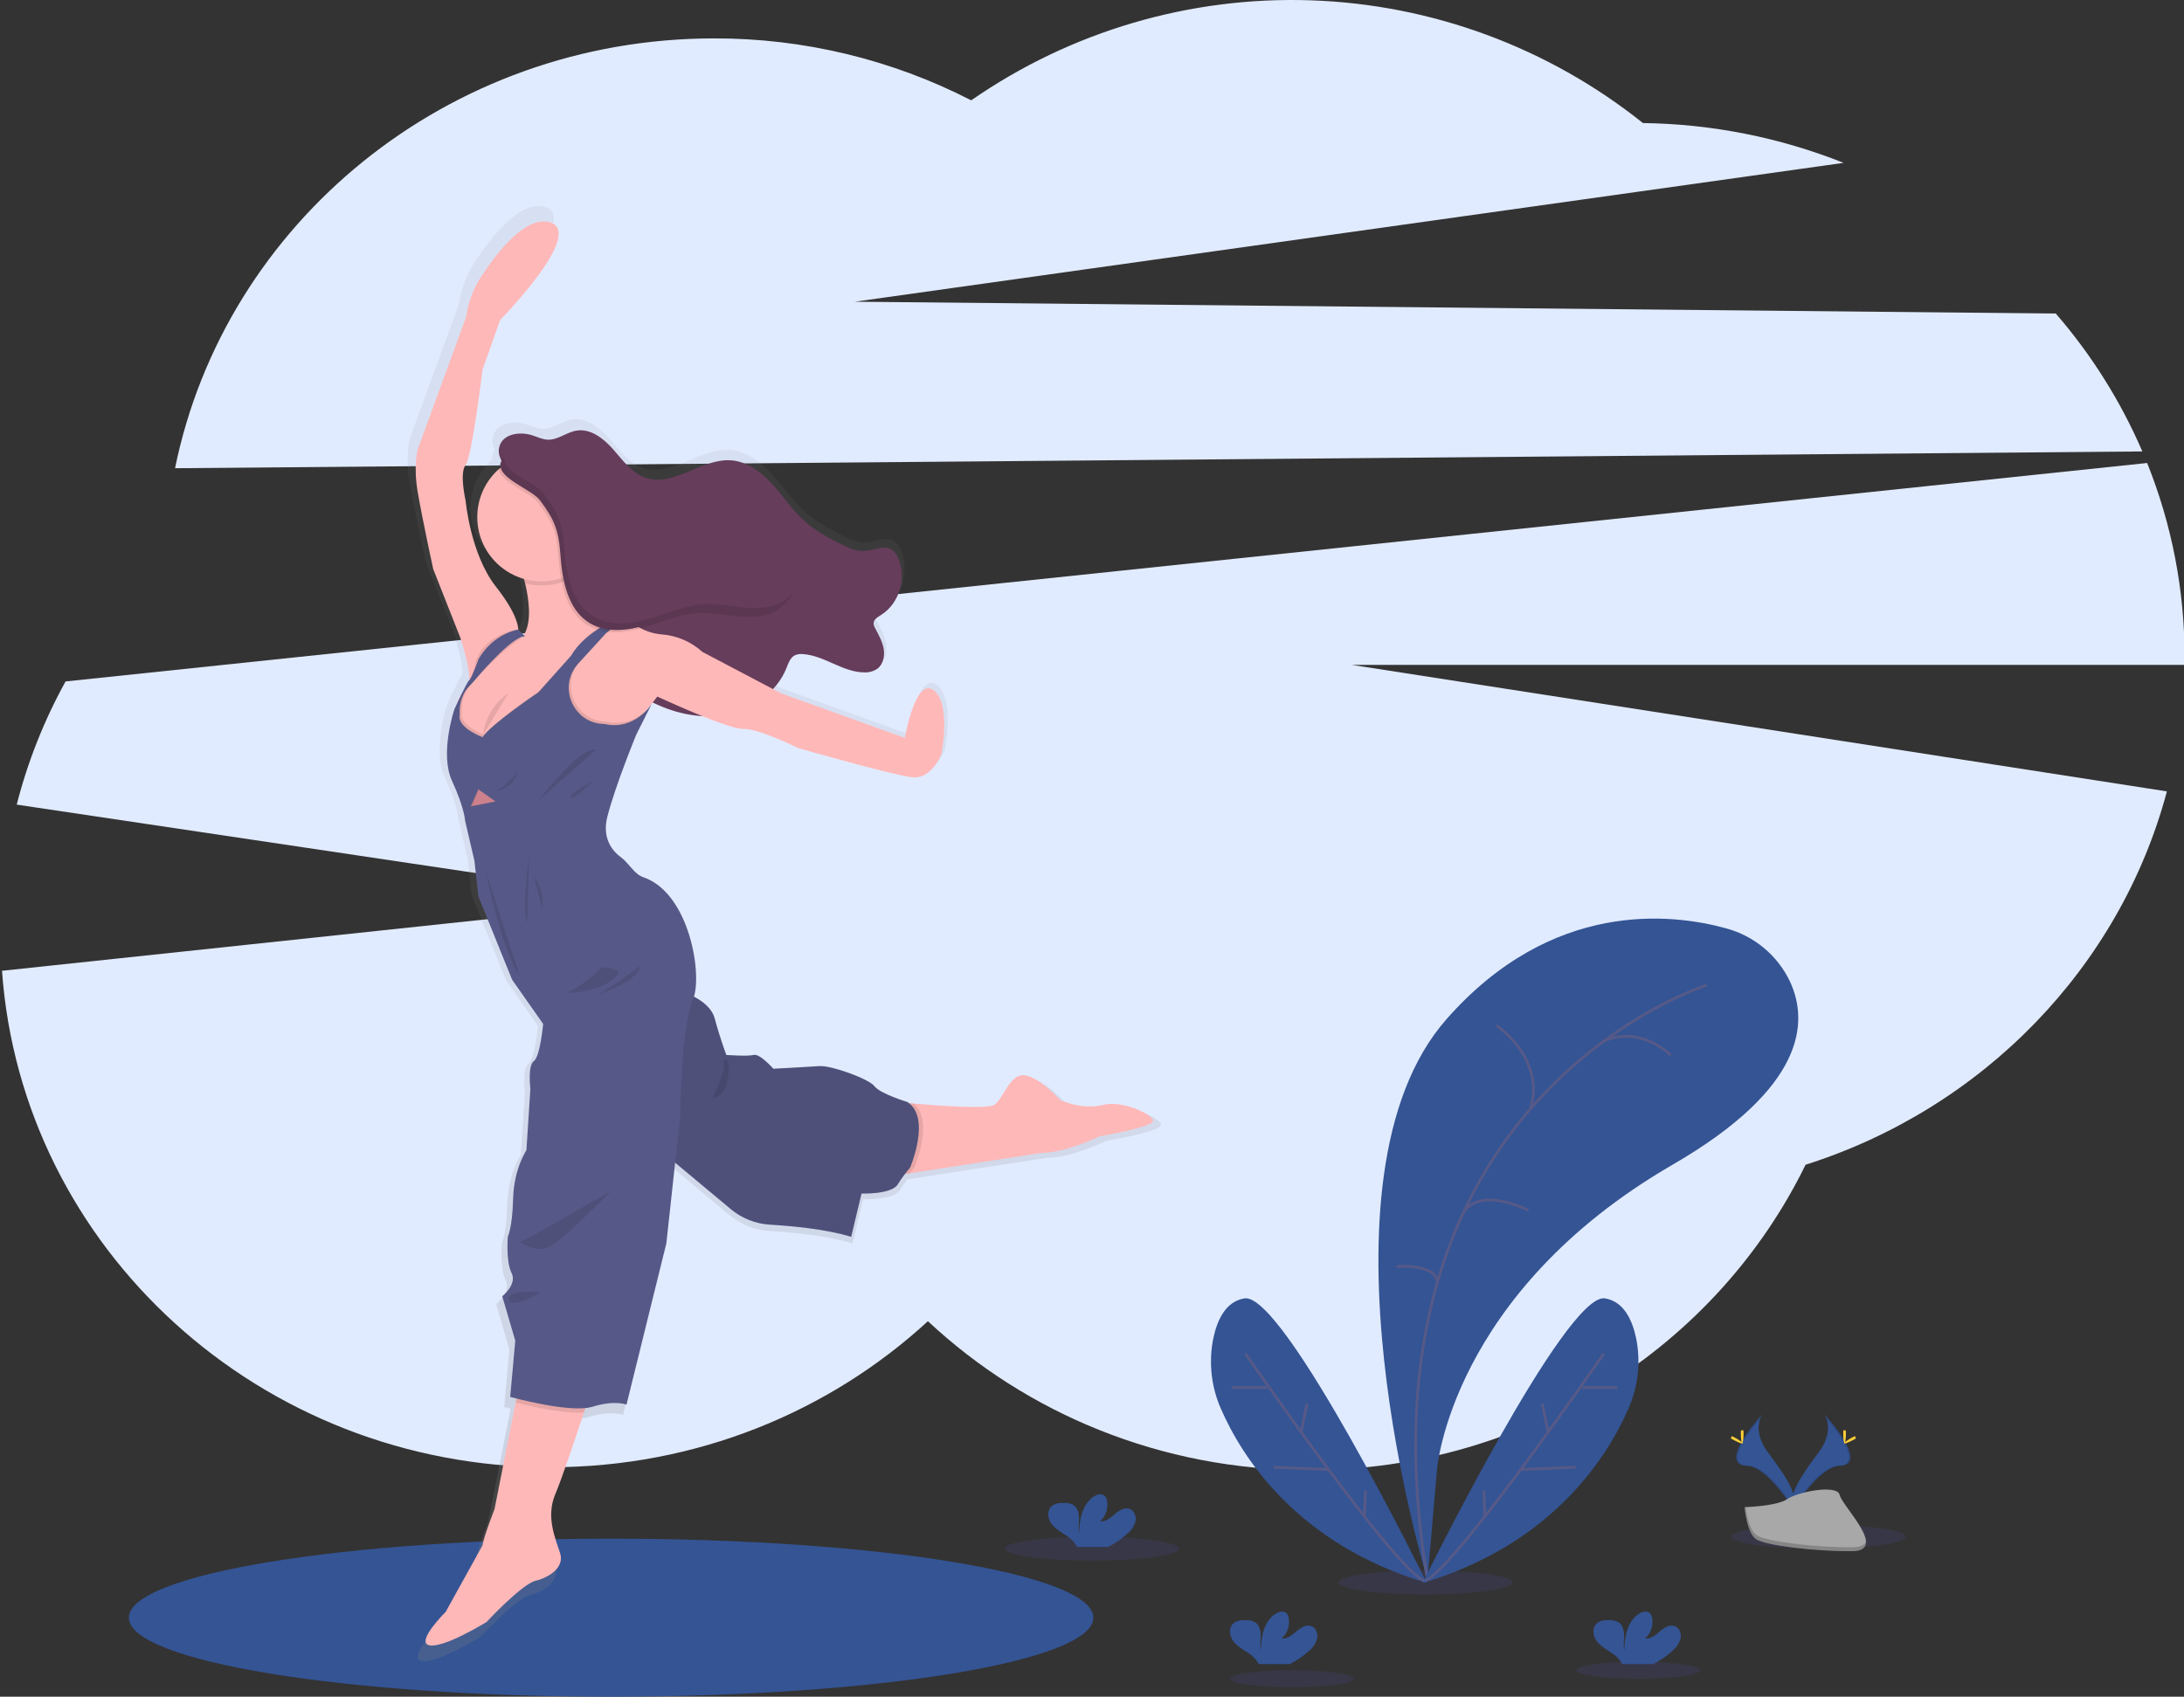 <svg width="785" height="610" viewBox="0 0 785 610" fill="none" xmlns="http://www.w3.org/2000/svg">
<rect x="0" y="0" width="785" height="610" fill="#333333" stroke="none"/>
<path d="M770.028 162.302C762.262 144.277 751.767 127.556 738.913 112.724L307.219 108.471L662.648 58.549C639.688 49.406 615.243 44.555 590.53 44.24C556.53 17.063 514.665 1.588 471.163 0.116C427.66 -1.356 384.845 11.254 349.085 36.07C320.507 21.379 288.827 13.744 256.694 13.805C160.776 13.805 80.847 80.234 62.918 168.334L770.028 162.302Z" fill="#E1EBFF"/>
<path d="M785.207 236.184C785.228 212.294 780.66 188.623 771.754 166.456L23.572 244.988C15.857 258.942 9.955 273.825 6.01 289.274L237.697 323.818L0.719 349.015C7.85 448.744 93.346 527.497 197.786 527.497C250.357 527.497 298.133 507.538 333.524 474.995C369.037 508.156 417.263 528.543 470.399 528.543C549.245 528.543 617.293 483.654 648.981 418.743C712.562 398.57 761.949 347.9 778.855 284.517L485.892 239.04H785.207C785.192 238.085 785.207 237.138 785.207 236.184Z" fill="#E1EBFF"/>
<path d="M219.654 610C315.381 610 392.982 597.279 392.982 581.588C392.982 565.896 315.381 553.176 219.654 553.176C123.928 553.176 46.326 565.896 46.326 581.588C46.326 597.279 123.928 610 219.654 610Z" fill="#345494"/>
<path d="M398.915 398.562C391.119 400.517 383.117 396.715 383.117 396.715C383.117 396.715 376.291 388.812 370.534 387.743C364.776 386.674 362.547 396.027 359.126 398.433C356.759 400.12 339.686 398.914 329.347 398.013L327.568 397.852C327.392 397.723 327.217 397.585 327.026 397.463C327.026 397.463 317.1 394.409 315.03 391.706C312.961 389.003 299.133 384.001 294.842 384.292C290.551 384.582 277.868 385.269 277.868 385.269C277.868 385.269 272.897 379.611 270.652 380.199C268.407 380.787 260.604 380.153 260.604 380.153C260.604 380.153 258.458 374.64 256.313 366.737C255.312 363.049 251.983 360.461 248.723 358.758C251.655 348.832 246.432 320.519 230.214 314.983C226.679 313.777 224.869 309.768 221.861 307.569C219.166 305.607 214.752 300.98 216.913 292.619C219.967 280.913 227.542 262.481 227.542 262.481L233.184 251.211C232.658 252.009 232.06 252.758 231.398 253.448C232.161 252.471 232.925 251.509 233.581 250.699C239.213 253.543 245.354 255.236 251.647 255.678C258.015 258.251 264.376 260.519 266.85 260.435C272.508 260.236 286.939 267.459 286.939 267.459C286.939 267.459 321.658 277.386 328.874 278.187C336.089 278.989 339.602 269.605 339.602 269.605C339.602 269.605 343.351 251.104 336.693 246.202C330.034 241.3 326.163 263.764 326.163 263.764L280.739 247.393L277.937 245.919C280.112 243.617 281.84 240.929 283.03 237.994C283.732 236.245 284.373 234.244 286.046 233.374C286.496 233.15 286.982 233.008 287.481 232.954C287.896 232.927 288.311 232.927 288.726 232.954C296.606 233.435 303.378 239.635 311.274 239.666C311.564 239.666 311.854 239.666 312.144 239.666C313.649 239.661 315.119 239.209 316.367 238.368C317.071 237.794 317.65 237.082 318.068 236.276C318.485 235.469 318.733 234.586 318.795 233.679C318.68 233.925 318.552 234.164 318.413 234.397C318.619 233.274 318.619 232.123 318.413 230.999C317.924 228.319 316.527 225.914 315.275 223.494C314.921 222.929 314.721 222.281 314.694 221.615C314.73 221.267 314.836 220.931 315.005 220.625C315.174 220.319 315.404 220.051 315.679 219.836C315.691 219.908 315.706 219.979 315.725 220.05C316.32 219.49 316.982 219.005 317.695 218.607C319.625 217.341 321.274 215.692 322.541 213.763C323.807 211.833 324.663 209.664 325.056 207.39C324.865 207.955 324.636 208.512 324.392 209.062C325.566 205.186 325.281 201.014 323.59 197.334C323.152 196.287 322.453 195.369 321.559 194.669C318.711 192.669 314.885 194.799 311.411 195.028C308.357 195.227 305.394 193.86 302.638 192.478C297.934 190.118 293.254 187.568 289.337 184.079C284.885 180.085 281.579 174.992 277.563 170.571C273.546 166.15 268.392 162.21 262.413 161.767C251.548 160.927 241.301 171.694 230.97 168.181C225.931 166.479 222.617 161.821 219.112 157.82C215.607 153.819 210.789 149.978 205.536 150.841C201.886 151.452 198.725 154.284 195.029 154.178C193.098 154.116 191.303 153.254 189.471 152.65C185.034 151.162 178.956 151.887 177.376 156.3C177.065 157.199 176.956 158.155 177.055 159.101C177.154 160.047 177.459 160.96 177.949 161.775C177.715 162.103 177.506 162.447 177.322 162.806C176.943 163.505 176.811 164.313 176.948 165.096C173.808 167.915 171.481 171.524 170.21 175.548C168.939 179.572 168.771 183.863 169.722 187.974C170.673 192.085 172.71 195.866 175.619 198.922C178.529 201.979 182.204 204.199 186.264 205.351C186.409 205.909 186.554 206.466 186.691 207.031C188.173 213.269 188.944 220.294 186.752 225.028C186.615 225.318 186.47 225.601 186.31 225.876L186.119 225.96L186.203 226.044L186.119 225.96L185.844 225.677L184.179 223.936C184.088 222.119 183.064 217.248 175.948 208.207C166.579 196.303 164.823 176.603 164.823 176.603C164.823 176.603 162.486 166.463 164.823 163.539C167.159 160.614 171.069 128.415 171.069 128.415L177.529 110.288C177.529 110.288 208.934 78.295 195.854 74.401C186.974 71.751 176.383 85.404 170.504 94.429C167.616 98.861 165.749 103.879 165.037 109.12L147.284 157.69C147.284 157.69 145.528 163.546 147.284 173.687C149.04 183.827 152.942 201.778 152.942 201.778L162.868 226.937C162.868 226.937 166.526 237.803 166.205 242.521C165.77 242.804 164.243 245.828 162.922 248.576L161.952 250.104L161.883 250.722C161.234 252.104 160.784 253.097 160.784 253.097C160.784 253.097 155.256 269.414 159.875 279.424C164.495 289.435 164.678 294.077 164.678 294.077L168.122 308.905L169.557 321.886L181.942 352.512L193.35 368.799C193.35 368.799 192.281 380.794 189.936 382.451C187.592 384.108 188.669 392.691 188.669 392.691L187.203 415.216C187.203 415.216 182.622 421.95 182.331 432.869C182.041 443.788 180.377 446.919 180.377 446.919C180.377 446.919 179.613 456.081 181.743 460.281C183.874 464.481 178.33 468.863 178.33 468.863L183.087 485.196L181.232 505.873C181.232 505.873 182.095 506.11 183.523 506.469L183.232 507.95L175.475 547.121C175.475 547.121 171.283 557.856 171.092 560.384L157.531 584.871C157.531 584.871 146.215 596.088 151.583 597.157C156.951 598.226 172.558 588.574 172.558 588.574C172.558 588.574 185.431 574.723 190.501 573.463C195.572 572.204 201.191 568.577 199.573 563.316C197.954 558.055 194.228 550.053 197.816 541.562C200.107 536.217 204.979 521.709 208.323 511.585C208.506 511.027 208.682 510.493 208.857 509.973C209.742 509.894 210.617 509.728 211.469 509.477C219.662 506.942 223.953 508.714 223.953 508.714L238.583 449.515L241.797 419.812L262.284 436.901C266.337 440.281 271.369 442.27 276.639 442.574C284.709 443.047 297.301 444.216 306.417 447.033L310.235 431.136C310.235 431.136 321.154 431.533 323.498 427.822C324.453 426.295 325.392 424.997 326.163 424.004L327.935 423.729L376.26 416.254C385.232 416.254 397.525 410.199 397.525 410.199L405.039 408.741C405.039 408.741 416.248 406.496 417.256 404.64C418.264 402.785 406.726 396.623 398.915 398.562Z" fill="url(#paint0_linear_1_18)"/>
<path d="M179.628 160.126C181.155 155.819 187.126 155.094 191.471 156.552C193.258 157.148 195.022 157.995 196.908 158.079C200.527 158.186 203.619 155.407 207.193 154.819C212.332 153.964 217.043 157.72 220.471 161.637C223.9 165.555 227.152 170.113 232.085 171.785C242.187 175.191 252.22 164.684 262.849 165.501C268.682 165.952 273.722 169.792 277.654 174.122C281.586 178.451 284.824 183.429 289.176 187.339C292.994 190.775 297.575 193.272 302.195 195.585C304.89 196.937 307.769 198.273 310.777 198.075C314.183 197.853 317.924 195.784 320.704 197.723C321.578 198.409 322.262 199.308 322.689 200.335C326.11 207.451 323.353 216.927 316.657 221.111C315.488 221.837 314.068 222.638 314 224.036C314.021 224.688 314.216 225.323 314.565 225.876C315.786 228.243 317.161 230.602 317.619 233.221C318.077 235.84 317.458 238.856 315.328 240.444C313.937 241.37 312.285 241.822 310.617 241.735C302.89 241.697 296.262 235.626 288.55 235.161C287.563 235.048 286.564 235.201 285.656 235.604C284.022 236.451 283.366 238.413 282.701 240.124C279.128 249.05 270.255 255.258 260.787 256.96C251.319 258.663 241.431 256.265 232.955 251.715C232.336 251.418 231.766 251.027 231.268 250.554C230.56 249.695 230.061 248.683 229.809 247.599C227.213 239.391 223.701 230.801 216.508 226.059C211.843 223.005 205.513 221.287 203.398 216.133C202.069 212.872 202.902 209.169 202.566 205.657C202.235 202.645 201.061 199.788 199.18 197.414C197.298 195.039 194.785 193.244 191.929 192.233C190.677 191.813 189.303 191.516 188.386 190.561C187.642 189.624 187.167 188.502 187.012 187.316C185.874 182.147 185.118 176.687 183.53 171.64C182.316 167.685 178.002 164.654 179.628 160.126Z" fill="#663D5B"/>
<g opacity="0.1">
<path opacity="0.1" d="M316.221 238.07C314.826 238.982 313.175 239.424 311.51 239.33C303.791 239.33 297.163 233.221 289.451 232.763C288.465 232.647 287.466 232.798 286.557 233.198C284.916 234.046 284.267 236.008 283.602 237.719C280.029 246.652 271.149 252.86 261.68 254.563C252.212 256.265 242.324 253.868 233.856 249.317C233.237 249.02 232.668 248.628 232.169 248.156C231.463 247.296 230.964 246.285 230.71 245.201C228.114 236.986 224.602 228.403 217.409 223.654C212.736 220.561 206.406 218.889 204.299 213.728C202.963 210.46 203.795 206.756 203.467 203.252C203.137 200.239 201.963 197.38 200.08 195.005C198.197 192.63 195.681 190.836 192.823 189.828C191.57 189.408 190.196 189.103 189.28 188.156C188.535 187.217 188.062 186.092 187.913 184.903C186.768 179.742 186.019 174.274 184.431 169.235C183.362 165.86 179.995 163.126 180.163 159.522C180.064 159.713 179.977 159.909 179.903 160.11C178.269 164.638 182.591 167.67 183.82 171.564C185.408 176.603 186.157 182.07 187.302 187.232C187.451 188.421 187.924 189.546 188.669 190.485C189.585 191.432 190.96 191.737 192.212 192.157C195.071 193.165 197.588 194.961 199.471 197.337C201.354 199.714 202.528 202.574 202.856 205.588C203.184 209.093 202.352 212.796 203.688 216.064C205.795 221.249 212.125 222.936 216.798 225.99C223.976 230.747 227.488 239.322 230.1 247.538C230.353 248.622 230.852 249.633 231.558 250.493C232.057 250.965 232.626 251.356 233.245 251.654C241.713 256.235 251.571 258.594 261.07 256.899C270.568 255.204 279.395 248.989 282.991 240.055C283.679 238.345 284.312 236.382 285.946 235.535C286.855 235.134 287.854 234.984 288.84 235.1C296.552 235.565 303.18 241.636 310.899 241.666C312.567 241.754 314.218 241.304 315.611 240.383C316.301 239.824 316.868 239.129 317.278 238.34C317.688 237.552 317.931 236.688 317.993 235.802C317.607 236.698 316.997 237.479 316.221 238.07Z" fill="black"/>
<path opacity="0.1" d="M317.55 218.713C316.382 219.477 314.954 220.241 314.885 221.638C314.879 221.918 314.922 222.198 315.015 222.463C315.595 221.914 316.242 221.439 316.939 221.05C318.828 219.813 320.442 218.2 321.681 216.313C322.919 214.425 323.756 212.303 324.14 210.078C323.011 213.633 320.681 216.686 317.55 218.713Z" fill="black"/>
</g>
<path d="M199.611 537.118C196.075 545.426 199.71 553.245 201.329 558.406C202.948 563.568 197.419 567.088 192.456 568.332C187.493 569.577 174.894 583.123 174.894 583.123C174.894 583.123 159.623 592.568 154.37 591.522C149.117 590.476 160.188 579.496 160.188 579.496L173.459 555.535C173.65 553.061 177.75 542.555 177.75 542.555L185.34 504.224L186.348 499.131L213.256 497.505C213.256 497.505 211.843 501.872 209.896 507.775C206.62 517.701 201.825 531.934 199.611 537.118Z" fill="#FFB8B8"/>
<path d="M414.362 403.136C413.407 404.953 402.435 407.145 402.435 407.145L395.082 408.573C395.082 408.573 383.056 414.498 374.275 414.498L326.98 421.82L320.635 422.805V395.974C320.635 395.974 323.827 396.31 328.347 396.737C338.449 397.623 355.163 398.799 357.477 397.15C360.821 394.767 363.012 385.605 368.64 386.658C374.267 387.712 380.956 395.439 380.956 395.439C380.956 395.439 388.783 399.158 396.418 397.249C404.054 395.34 415.316 401.319 414.362 403.136Z" fill="#FFB8B8"/>
<path opacity="0.1" d="M328.652 419.744C328.652 419.744 327.973 420.508 326.98 421.813L320.635 422.798V395.974C320.635 395.974 323.827 396.31 328.347 396.738C335.937 402.732 328.652 419.744 328.652 419.744Z" fill="black"/>
<path d="M237.315 413.544L262.719 434.74C266.687 438.047 271.612 439.993 276.768 440.291C284.664 440.757 296.988 441.894 305.936 444.659L309.663 429.097C309.663 429.097 320.352 429.479 322.643 425.852C323.988 423.711 325.486 421.67 327.125 419.744C327.125 419.744 334.86 401.708 326.079 396.173C326.079 396.173 316.344 393.21 314.336 390.538C312.327 387.865 298.782 383.001 294.582 383.284C290.383 383.566 277.975 384.238 277.975 384.238C277.975 384.238 273.103 378.702 270.912 379.275C268.721 379.848 261.077 379.275 261.077 379.275C261.077 379.275 258.978 373.877 256.878 366.142C254.778 358.407 242.278 355.643 242.278 355.643L237.315 413.544Z" fill="#565987"/>
<path opacity="0.1" d="M237.315 413.544L262.719 434.74C266.687 438.047 271.612 439.993 276.768 440.291C284.664 440.757 296.988 441.894 305.936 444.659L309.663 429.097C309.663 429.097 320.352 429.479 322.643 425.852C323.988 423.711 325.486 421.67 327.125 419.744C327.125 419.744 334.86 401.708 326.079 396.173C326.079 396.173 316.344 393.21 314.336 390.538C312.327 387.865 298.782 383.001 294.582 383.284C290.383 383.566 277.975 384.238 277.975 384.238C277.975 384.238 273.103 378.702 270.912 379.275C268.721 379.848 261.077 379.275 261.077 379.275C261.077 379.275 258.978 373.877 256.878 366.142C254.778 358.407 242.278 355.643 242.278 355.643L237.315 413.544Z" fill="black"/>
<path d="M225.953 223.509L223.144 224.036H222.968L222.556 224.112L217.745 225.005L216.264 226.762L216.203 226.823L211.446 232.458L207.437 236.39L207.399 236.436L204.009 239.734L198.274 245.438L197.312 247.813L195.22 253.074L194.678 254.41L188.951 260.518L185.294 268.345L176.742 273.308L167.541 268.536L163.342 262.427L164.296 253.677L164.487 251.928L167.289 247.431L169.832 243.338L174.795 236.275L184.339 229.785L186.05 229.335L187.966 228.831C188.113 228.622 188.248 228.405 188.371 228.182C188.533 227.913 188.678 227.635 188.806 227.349C190.952 222.722 190.196 215.843 188.745 209.742C187.633 205.178 186.16 200.71 184.339 196.379L209.537 192.753C209.537 192.753 209.293 197.639 209.293 205.26C209.293 207.169 209.293 209.238 209.346 211.452C209.468 218.324 215.852 221.302 220.67 222.57C221.91 222.9 223.17 223.155 224.442 223.333C225.373 223.478 225.953 223.509 225.953 223.509Z" fill="#FFB8B8"/>
<path d="M186.248 227.113C186.248 227.113 187.394 222.531 178.231 210.887C169.068 199.243 167.35 179.963 167.35 179.963C167.35 179.963 165.06 170.037 167.35 167.173C169.641 164.31 173.459 132.813 173.459 132.813L179.758 115.06C179.758 115.06 210.491 83.754 197.702 79.937C189.012 77.341 178.613 90.711 172.894 99.537C170.069 103.875 168.243 108.786 167.549 113.915L150.17 161.447C150.17 161.447 148.452 167.173 150.17 177.1C151.888 187.026 155.706 204.588 155.706 204.588L165.441 229.236C165.441 229.236 170.565 244.583 167.908 246.454L173.84 237.681L186.248 227.113Z" fill="#FFB8B8"/>
<path d="M338.388 271.041C338.388 271.041 334.952 280.203 327.889 279.44C320.826 278.676 286.847 268.941 286.847 268.941C286.847 268.941 272.722 261.878 267.186 262.069C261.65 262.26 236.262 250.424 236.262 250.424C236.262 250.424 234.475 252.776 232.482 255.25C230.313 257.961 227.901 260.824 227.29 260.923C226.144 261.114 208.392 263.596 208.392 263.596L196.366 258.06L195.22 253.074L194.678 250.783L197.343 247.813L200.848 243.911L207.422 236.413L207.46 236.367L216.233 226.83L216.294 226.769L221.914 224.479L222.999 224.036H223.174C223.846 223.921 226.427 223.685 229.886 225.639C232.295 227.003 234.969 227.832 237.728 228.067C243.217 228.459 248.416 230.686 252.487 234.39L280.739 249.256L325.216 265.291C325.216 265.291 329.034 243.339 335.524 248.111C342.015 252.883 338.388 271.041 338.388 271.041Z" fill="#FFB8B8"/>
<path opacity="0.1" d="M232.482 255.25C230.313 257.961 227.9 260.824 227.29 260.923C226.144 261.114 208.392 263.596 208.392 263.596L196.365 258.06L195.22 253.074L194.678 254.41L188.951 260.519L185.294 268.345L176.742 273.308L167.541 268.536L163.342 262.428L164.296 253.677C164.777 252.639 166.09 249.814 167.289 247.431C167.856 246.119 168.568 244.874 169.412 243.72C170.175 243.217 170.977 237.803 170.977 237.803C174.444 227.808 186.057 226.273 186.057 226.273L187.913 228.014L188.722 228.854C188.394 228.801 188.783 228.09 188.363 228.205C187.691 228.396 187.394 229.411 186.531 229.969C181.835 233.023 174.497 240.147 171.596 243.53C170.893 244.347 170.168 245.148 169.427 245.927C165.235 250.363 166.006 256.243 166.006 256.243C164.96 260.824 174.215 264.26 174.215 264.26C176.795 259.969 194.258 248.134 194.258 248.134L206.017 234.962C209.621 228.686 216.707 224.54 220.662 222.6C222.411 221.745 223.556 221.318 223.556 221.318L227.954 223.196C226.793 222.885 225.564 222.938 224.434 223.349C223.785 223.549 223.154 223.805 222.548 224.112C222.319 224.227 222.09 224.349 221.876 224.479C220.673 225.177 219.543 225.993 218.501 226.915L208.621 237.704C201.069 245.942 206.758 259.267 217.928 259.457H218.028C224.854 261.03 229.748 257.869 232.482 255.25Z" fill="black"/>
<path opacity="0.1" d="M213.255 497.528C213.255 497.528 211.843 501.895 209.896 507.798C202.428 508.355 190.097 505.469 185.34 504.247L186.348 499.154L213.255 497.528Z" fill="black"/>
<path d="M188.73 228.854L186.287 226.349C186.287 226.349 177.467 227.556 171.993 236.978C171.993 236.978 169.435 244.041 168.648 244.545C167.862 245.049 163.342 254.922 163.342 254.922C163.342 254.922 157.936 270.888 162.448 280.692C166.961 290.496 167.159 295.009 167.159 295.009L170.534 309.516L171.932 322.237L184.057 352.207L195.22 368.112C195.22 368.112 194.174 379.848 191.883 381.474C189.593 383.101 190.639 391.492 190.639 391.492L189.211 413.544C189.211 413.544 184.721 420.126 184.439 430.815C184.156 441.505 182.53 444.56 182.53 444.56C182.53 444.56 181.766 453.531 183.866 457.639C185.966 461.747 180.522 466.038 180.522 466.038L185.202 481.974L183.385 502.208C183.385 502.208 204.956 508.225 212.973 505.744C220.99 503.262 225.19 504.98 225.19 504.98L239.507 447.018L244.47 401.495C244.47 401.495 244.76 369.234 249.051 359.4C252.731 351.001 247.906 321.077 231.329 315.426C227.87 314.25 226.114 310.326 223.159 308.172C220.517 306.256 216.203 301.728 218.318 293.543C221.28 282.089 228.725 264.054 228.725 264.054L234.238 253.074C234.238 253.074 228.244 262.771 217.272 260.29H217.173C206.002 260.091 200.313 246.767 207.865 238.536L217.745 227.739C217.745 227.739 223.189 222.723 227.198 223.99L222.808 222.112C222.808 222.112 210.446 226.693 205.246 235.757L193.487 248.928C193.487 248.928 176.04 260.71 173.459 265.031C173.459 265.031 164.204 261.595 165.25 257.014C165.25 257.014 164.487 251.127 168.671 246.691C169.435 245.927 170.137 245.118 170.84 244.301C174.604 239.903 185.011 228.235 188.73 228.854Z" fill="#565987"/>
<path opacity="0.1" d="M190.165 307.5C190.165 307.5 187.394 327.643 189.493 331.744L190.165 307.5Z" fill="black"/>
<path opacity="0.1" d="M191.975 315.327L194.938 326.88C194.938 326.88 195.984 319.817 191.975 315.327Z" fill="black"/>
<path opacity="0.1" d="M174.413 312.632C174.413 312.632 180.331 342.029 186.821 350.909L174.413 312.632Z" fill="black"/>
<path opacity="0.1" d="M216.126 348.068C216.126 348.068 206.009 357.613 202.092 356.918C202.092 356.918 217.654 357.59 222.517 349.382C222.517 349.405 219.372 347.114 216.126 348.068Z" fill="black"/>
<path opacity="0.1" d="M230.153 347.305C230.153 347.305 217.173 356.75 214.599 357.613C214.599 357.613 228.626 353.604 230.153 347.305Z" fill="black"/>
<path opacity="0.1" d="M186.248 277.149C186.248 277.149 179.758 285.456 176.513 284.502C176.513 284.502 184.439 284.785 186.248 277.149Z" fill="black"/>
<path opacity="0.1" d="M193.602 287.839C193.602 287.839 207.727 268.658 214.409 269.421C214.409 269.421 198.374 283.356 193.602 287.839Z" fill="black"/>
<path opacity="0.1" d="M213.164 280.86C213.164 280.86 204.192 285.357 205.146 286.671C206.101 287.984 213.164 280.86 213.164 280.86Z" fill="black"/>
<path opacity="0.1" d="M219.654 428.143C219.654 428.143 189.684 445.613 186.92 446.468C186.92 446.468 192.074 450.385 196.938 448.476C201.802 446.568 219.654 428.143 219.654 428.143Z" fill="black"/>
<path opacity="0.1" d="M194.556 464.511C194.556 464.511 182.53 463.267 183.003 467.184C183.477 471.101 194.556 464.511 194.556 464.511Z" fill="black"/>
<path opacity="0.1" d="M209.537 192.753C209.537 192.753 209.293 197.639 209.293 205.26C206.465 207.577 203.129 209.19 199.557 209.968C195.985 210.746 192.28 210.666 188.745 209.734C187.633 205.17 186.16 200.702 184.339 196.372L209.537 192.753Z" fill="black"/>
<path d="M194.647 209.009C207.404 209.009 217.745 198.668 217.745 185.911C217.745 173.155 207.404 162.813 194.647 162.813C181.891 162.813 171.55 173.155 171.55 185.911C171.55 198.668 181.891 209.009 194.647 209.009Z" fill="#FFB8B8"/>
<path opacity="0.1" d="M200.703 200.006C201.352 209.452 203.337 220.256 211.537 225.005C217.463 228.434 224.93 227.533 231.489 225.578C238.048 223.623 244.47 220.707 251.296 220.378C256.542 220.126 261.726 221.417 266.957 221.745C272.187 222.073 277.914 221.256 281.647 217.576C286.992 212.338 286.015 202.816 280.953 197.311C275.89 191.806 267.972 189.805 260.474 190.011C251.311 190.263 241.08 193.066 233.833 187.507C228.969 183.766 227.129 177.275 223.037 172.702C216.203 165.066 185.981 154.04 179.582 166.486C176.582 172.312 190.219 176.474 193.38 180.688C198.374 187.339 200.107 191.287 200.703 200.006Z" fill="black"/>
<path d="M201.413 199.189C202.069 208.642 204.047 219.447 212.248 224.188C218.173 227.617 225.64 226.716 232.199 224.769C238.758 222.822 245.18 219.897 252.014 219.569C257.252 219.317 262.436 220.6 267.674 220.936C272.912 221.272 278.624 220.447 282.358 216.767C287.703 211.521 286.725 202.007 281.663 196.502C276.6 190.996 268.682 188.996 261.192 189.202C252.029 189.446 241.79 192.256 234.544 186.69C229.68 182.949 227.839 176.466 223.747 171.885C216.913 164.249 186.691 153.231 180.293 165.677C177.292 171.495 190.929 175.657 194.098 179.879C199.084 186.522 200.817 190.462 201.413 199.189Z" fill="#663D5B"/>
<path opacity="0.1" d="M173.634 264.252C173.989 261.239 174.982 258.336 176.547 255.737C178.113 253.137 180.215 250.902 182.713 249.18" fill="black"/>
<path opacity="0.1" d="M260.237 383.856C260.166 384.605 259.984 385.338 259.695 386.033C258.695 389.03 257.49 391.957 256.091 394.791C258.13 394.615 259.81 393.011 260.673 391.164C261.426 389.263 261.842 387.244 261.902 385.2C261.977 384.562 261.995 383.918 261.955 383.276C261.902 382.68 261.52 380.405 260.535 380.81C259.741 381.146 260.253 383.253 260.237 383.856Z" fill="black"/>
<path opacity="0.1" d="M283.732 214.376C279.991 218.057 274.279 218.881 269.041 218.545C263.803 218.209 258.596 216.927 253.381 217.186C246.509 217.515 240.14 220.431 233.574 222.386C227.007 224.341 219.547 225.242 213.614 221.813C205.421 217.064 203.436 206.26 202.787 196.814C202.192 188.095 200.451 184.147 195.465 177.496C192.449 173.472 179.926 169.502 181.362 164.096C180.947 164.583 180.588 165.116 180.293 165.684C177.292 171.502 190.929 175.664 194.098 179.886C199.084 186.529 200.817 190.485 201.413 199.197C202.069 208.65 204.047 219.454 212.248 224.196C218.173 227.624 225.64 226.723 232.199 224.776C238.758 222.829 245.18 219.905 252.014 219.576C257.252 219.324 262.436 220.607 267.674 220.943C272.912 221.279 278.624 220.454 282.358 216.774C283.418 215.722 284.261 214.471 284.839 213.094C284.504 213.549 284.134 213.978 283.732 214.376Z" fill="black"/>
<path d="M171.977 283.807L169.175 289.916L178.086 288.136L171.977 283.807Z" fill="#CC818C"/>
<path opacity="0.1" d="M171.977 283.807L169.672 289.916H169.175L171.977 283.807Z" fill="black"/>
<path opacity="0.1" d="M392.478 561.063C409.768 561.063 423.784 559.139 423.784 556.764C423.784 554.39 409.768 552.466 392.478 552.466C375.188 552.466 361.172 554.39 361.172 556.764C361.172 559.139 375.188 561.063 392.478 561.063Z" fill="#6C63FF"/>
<path opacity="0.1" d="M512.395 573.219C529.685 573.219 543.701 571.294 543.701 568.92C543.701 566.546 529.685 564.621 512.395 564.621C495.106 564.621 481.089 566.546 481.089 568.92C481.089 571.294 495.106 573.219 512.395 573.219Z" fill="#6C63FF"/>
<path opacity="0.1" d="M653.646 556.764C670.936 556.764 684.952 554.839 684.952 552.465C684.952 550.091 670.936 548.166 653.646 548.166C636.356 548.166 622.34 550.091 622.34 552.465C622.34 554.839 636.356 556.764 653.646 556.764Z" fill="#6C63FF"/>
<path opacity="0.1" d="M464.398 606.594C476.686 606.594 486.648 605.227 486.648 603.54C486.648 601.853 476.686 600.486 464.398 600.486C452.109 600.486 442.148 601.853 442.148 603.54C442.148 605.227 452.109 606.594 464.398 606.594Z" fill="#6C63FF"/>
<path opacity="0.1" d="M588.858 603.54C601.147 603.54 611.108 602.173 611.108 600.486C611.108 598.799 601.147 597.432 588.858 597.432C576.57 597.432 566.608 598.799 566.608 600.486C566.608 602.173 576.57 603.54 588.858 603.54Z" fill="#6C63FF"/>
<path d="M513.075 567.958C513.075 567.958 469.17 424.027 519.947 366.378C557.926 323.252 601.044 328.414 620.355 333.744C625.352 335.074 629.999 337.476 633.976 340.781C637.952 344.086 641.162 348.217 643.384 352.886C650.134 367.455 648.92 391.064 601.266 418.682C521.474 464.877 516.511 528.253 516.511 528.253L513.075 567.958Z" fill="#345494"/>
<path d="M613.483 354.161C613.483 354.161 484.06 394.63 513.075 567.958" stroke="#565987" stroke-miterlimit="10"/>
<path d="M537.891 368.669C537.891 368.669 555.704 380.68 550.046 398.723" stroke="#565987" stroke-miterlimit="10"/>
<path d="M600.502 379.359C600.502 379.359 589.606 368.272 576.343 374.388" stroke="#565987" stroke-miterlimit="10"/>
<path d="M549.344 435.099C549.344 435.099 530.209 425.386 525.261 437.55" stroke="#565987" stroke-miterlimit="10"/>
<path d="M502.003 455.333C502.003 455.333 516.366 454.188 516.625 461.06" stroke="#565987" stroke-miterlimit="10"/>
<path d="M511.334 569.104C511.334 569.104 562.752 464.496 576.878 466.787C583.59 467.871 586.682 474.476 588.079 481.103C589.805 489.683 588.812 498.587 585.239 506.576C577.947 523.305 558.346 555.092 511.334 569.104Z" fill="#345494"/>
<path d="M576.458 486.639C576.458 486.639 522.489 564.904 512.059 568.34" stroke="#565987" stroke-miterlimit="10"/>
<path d="M581.421 498.856H568.822" stroke="#565987" stroke-miterlimit="10"/>
<path d="M566.333 527.49L546.587 528.337" stroke="#565987" stroke-miterlimit="10"/>
<path d="M554.315 504.583L556.46 514.868" stroke="#565987" stroke-miterlimit="10"/>
<path d="M533.317 535.889L533.699 545.235" stroke="#565987" stroke-miterlimit="10"/>
<path d="M512.861 569.104C512.861 569.104 461.443 464.496 447.317 466.787C440.605 467.871 437.513 474.476 436.116 481.103C434.366 489.675 435.332 498.579 438.88 506.576C446.172 523.305 465.772 555.092 512.861 569.104Z" fill="#345494"/>
<path d="M447.661 486.639C447.661 486.639 501.629 564.904 512.059 568.34" stroke="#565987" stroke-miterlimit="10"/>
<path d="M442.69 498.856H455.289" stroke="#565987" stroke-miterlimit="10"/>
<path d="M457.785 527.49L477.531 528.337" stroke="#565987" stroke-miterlimit="10"/>
<path d="M469.796 504.583L467.658 514.868" stroke="#565987" stroke-miterlimit="10"/>
<path d="M490.794 535.889L490.412 545.235" stroke="#565987" stroke-miterlimit="10"/>
<path d="M601.113 593.53C602.517 592.391 603.54 590.852 604.045 589.117C604.419 587.36 603.671 585.261 601.999 584.619C600.121 583.901 598.112 585.199 596.593 586.513C595.073 587.826 593.325 589.33 591.332 589.048C592.356 588.119 593.121 586.941 593.553 585.628C593.985 584.315 594.07 582.913 593.798 581.557C593.716 580.994 593.478 580.465 593.111 580.03C592.073 578.915 590.179 579.396 588.927 580.275C584.956 583.069 583.849 588.46 583.834 593.316C583.429 591.56 583.765 589.735 583.757 587.971C583.75 586.207 583.254 584.153 581.742 583.222C580.808 582.705 579.755 582.442 578.687 582.458C576.901 582.397 574.915 582.573 573.694 583.879C572.167 585.497 572.571 588.223 573.892 589.987C575.213 591.751 577.214 592.888 579.054 594.125C580.538 595.002 581.802 596.206 582.75 597.646C582.862 597.844 582.954 598.054 583.024 598.272H594.211C596.714 597.009 599.036 595.414 601.113 593.53Z" fill="#345494"/>
<path d="M405.199 551.404C406.601 550.262 407.621 548.72 408.124 546.983C408.505 545.227 407.757 543.166 406.077 542.486C404.199 541.768 402.198 543.066 400.671 544.387C399.144 545.708 397.403 547.197 395.418 546.922C396.441 545.988 397.204 544.805 397.633 543.488C398.063 542.172 398.144 540.766 397.869 539.409C397.784 538.847 397.546 538.318 397.182 537.882C396.136 536.767 394.25 537.24 392.997 538.118C389.027 540.913 387.92 546.304 387.897 551.16C387.5 549.411 387.836 547.587 387.828 545.815C387.82 544.044 387.324 541.997 385.805 541.058C384.868 540.554 383.814 540.306 382.75 540.34C380.971 540.272 378.978 540.447 377.764 541.753C376.237 543.379 376.642 546.098 377.955 547.861C379.269 549.625 381.277 550.763 383.125 552C384.603 552.881 385.863 554.084 386.813 555.52C386.927 555.721 387.019 555.933 387.087 556.154H398.281C400.789 554.887 403.116 553.29 405.199 551.404Z" fill="#345494"/>
<path d="M470.476 593.53C471.88 592.391 472.902 590.852 473.408 589.117C473.782 587.36 473.034 585.261 471.362 584.619C469.483 583.901 467.475 585.199 465.956 586.513C464.436 587.826 462.688 589.33 460.695 589.048C461.72 588.12 462.486 586.942 462.92 585.629C463.353 584.316 463.439 582.913 463.169 581.557C463.086 580.994 462.848 580.465 462.481 580.03C461.443 578.915 459.549 579.396 458.297 580.275C454.327 583.069 453.219 588.46 453.204 593.316C452.799 591.56 453.135 589.735 453.128 587.971C453.12 586.207 452.624 584.153 451.112 583.222C450.178 582.705 449.125 582.442 448.058 582.458C446.271 582.397 444.286 582.573 443.064 583.879C441.537 585.497 441.942 588.223 443.263 589.987C444.584 591.751 446.584 592.888 448.424 594.125C449.908 595.002 451.172 596.206 452.12 597.646C452.233 597.844 452.325 598.054 452.395 598.272H463.581C466.082 597.009 468.401 595.414 470.476 593.53Z" fill="#345494"/>
<path d="M655.647 508.37C655.647 508.37 659.846 513.852 653.715 522.114C647.583 530.376 642.529 537.385 644.552 542.547C644.552 542.547 653.806 527.169 661.35 526.955C668.894 526.741 663.962 517.617 655.647 508.37Z" fill="#345494"/>
<path opacity="0.1" d="M655.647 508.37C656.014 508.898 656.302 509.477 656.502 510.088C663.855 518.716 667.764 526.772 660.701 526.978C654.127 527.161 646.24 538.928 644.346 541.898C644.408 542.126 644.482 542.35 644.567 542.57C644.567 542.57 653.822 527.192 661.366 526.978C668.91 526.764 663.962 517.617 655.647 508.37Z" fill="black"/>
<path d="M663.473 515.357C663.473 517.288 663.259 518.854 662.992 518.854C662.725 518.854 662.519 517.265 662.519 515.357C662.519 513.448 662.786 514.341 663.053 514.341C663.32 514.341 663.473 513.448 663.473 515.357Z" fill="#FFD037"/>
<path d="M666.153 517.662C664.458 518.586 662.977 519.144 662.855 518.915C662.732 518.685 663.992 517.739 665.687 516.815C667.383 515.891 666.718 516.563 666.84 516.815C666.963 517.067 667.864 516.738 666.153 517.662Z" fill="#FFD037"/>
<path d="M633.504 508.37C633.504 508.37 629.304 513.852 635.435 522.114C641.567 530.376 646.622 537.385 644.598 542.547C644.598 542.547 635.351 527.169 627.8 526.955C620.248 526.741 625.242 517.617 633.504 508.37Z" fill="#345494"/>
<path opacity="0.1" d="M633.503 508.37C633.135 508.898 632.845 509.477 632.641 510.088C625.295 518.716 621.386 526.772 628.441 526.978C635.023 527.161 642.949 538.928 644.804 541.898C644.743 542.127 644.666 542.351 644.575 542.57C644.575 542.57 635.328 527.192 627.777 526.978C620.225 526.764 625.242 517.617 633.503 508.37Z" fill="black"/>
<path d="M625.723 515.356C625.723 517.288 625.944 518.854 626.212 518.854C626.479 518.854 626.693 517.288 626.693 515.356C626.693 513.425 626.425 514.341 626.158 514.341C625.891 514.341 625.723 513.448 625.723 515.356Z" fill="#FFD037"/>
<path d="M623.05 517.662C624.745 518.586 626.219 519.144 626.349 518.915C626.479 518.685 625.211 517.739 623.516 516.815C621.821 515.891 622.485 516.563 622.356 516.815C622.226 517.067 621.355 516.738 623.05 517.662Z" fill="#FFD037"/>
<path d="M627.059 541.852C627.059 541.852 638.787 541.493 642.33 538.974C645.873 536.454 660.373 533.453 661.251 537.492C662.129 541.531 678.874 557.566 665.634 557.673C652.394 557.78 634.87 555.612 631.343 553.458C627.815 551.305 627.059 541.852 627.059 541.852Z" fill="#A8A8A8"/>
<path opacity="0.2" d="M665.863 556.268C652.623 556.375 635.092 554.207 631.564 552.053C628.884 550.419 627.807 544.548 627.456 541.837H627.059C627.059 541.837 627.823 551.297 631.335 553.443C634.847 555.589 652.386 557.765 665.626 557.658C669.444 557.658 670.765 556.268 670.697 554.252C670.154 555.482 668.704 556.245 665.863 556.268Z" fill="black"/>
<defs>
<linearGradient id="paint0_linear_1_18" x1="281.915" y1="597.218" x2="281.915" y2="74.042" gradientUnits="userSpaceOnUse">
<stop stop-color="#808080" stop-opacity="0.25"/>
<stop offset="0.54" stop-color="#808080" stop-opacity="0.12"/>
<stop offset="1" stop-color="#808080" stop-opacity="0.1"/>
</linearGradient>
</defs>
</svg>
